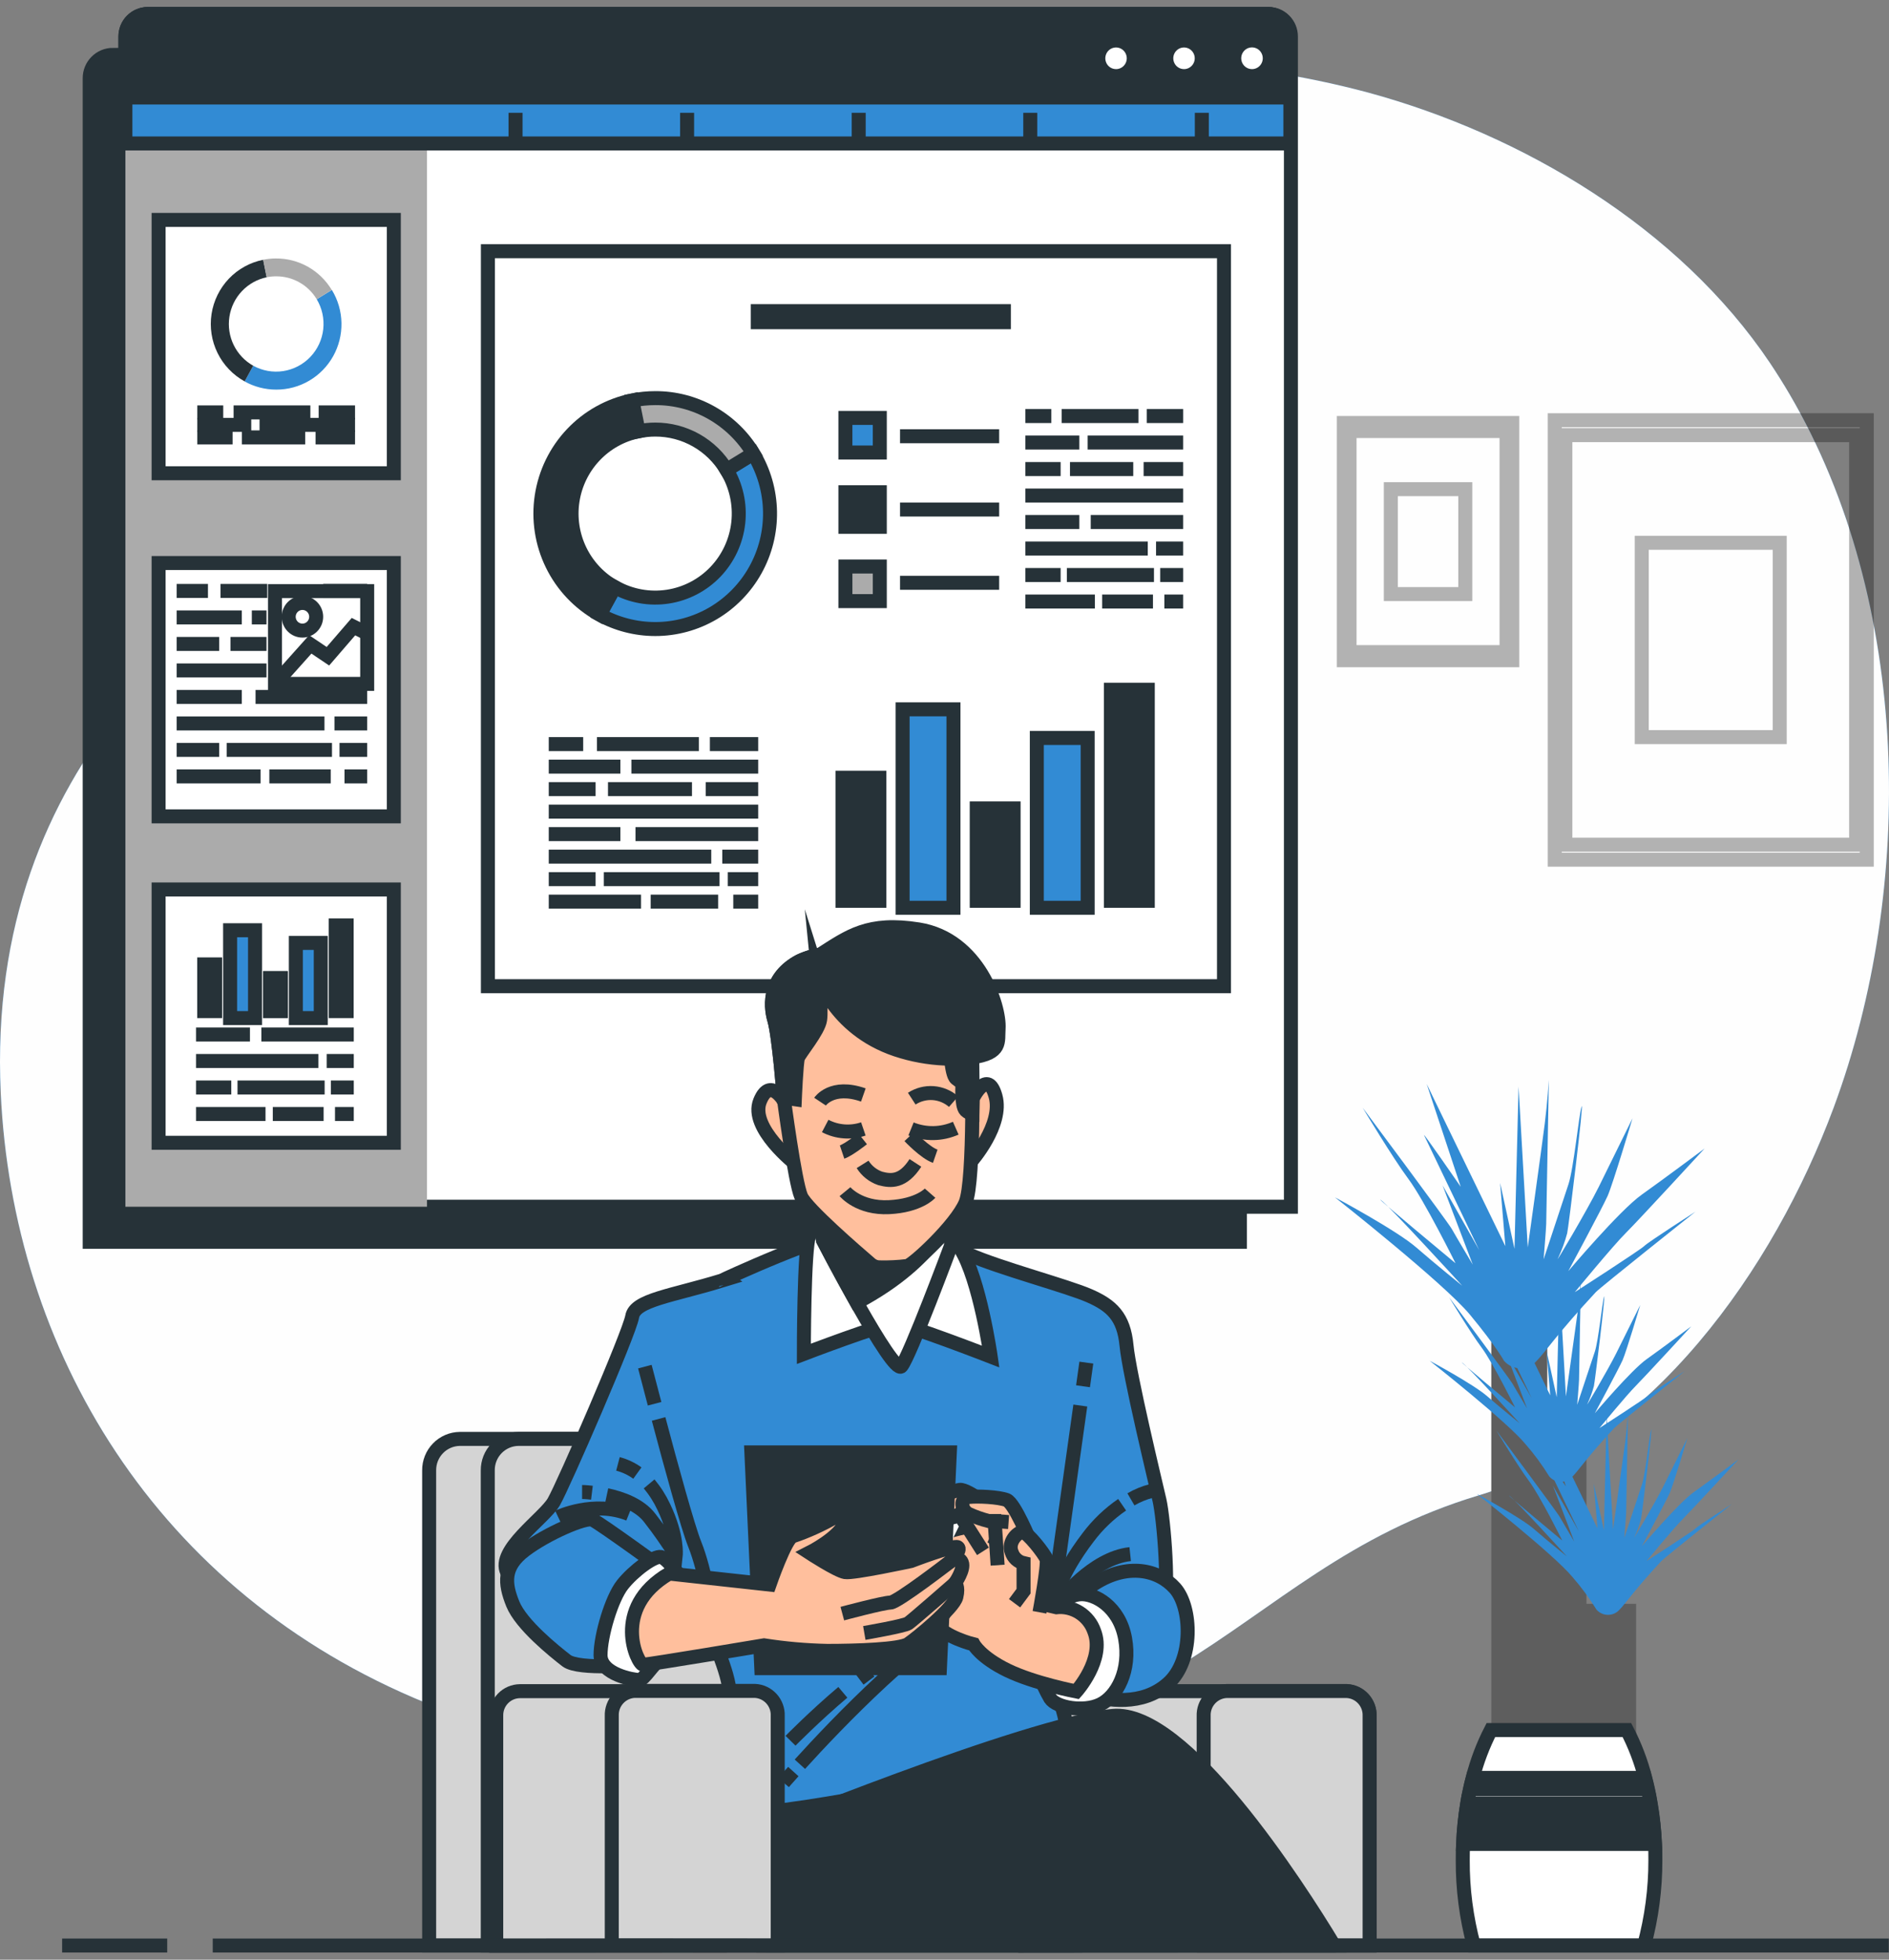 <svg width="135" height="140" viewBox="0 0 135 140" fill="none" xmlns="http://www.w3.org/2000/svg">
<rect x="0" y="0" width="135" height="140" fill="#808080" stroke="none"/>
<path d="M131.046 79.128C126.766 90.649 118.027 103.119 105.728 106.813C87.133 112.393 84.925 127.456 51.641 126.059C46.779 125.879 41.951 125.168 37.242 123.938C34.943 123.327 32.685 122.57 30.481 121.673C11.035 113.752 0.892 96.32 0.053 78.082C-1.057 54.09 15.585 42.657 26.402 35.963C37.219 29.269 50.255 3.337 82.985 4.439C87.983 4.59 92.947 5.319 97.779 6.613C108.793 9.611 119.988 16.241 126.496 25.932C126.984 26.663 127.451 27.407 127.896 28.165C136.607 43.022 136.877 63.42 131.046 79.128Z" fill="#328BD4"/>
<path d="M131.046 79.128C126.766 90.649 118.027 103.119 105.728 106.813C87.133 112.393 84.925 127.456 51.641 126.059C46.779 125.879 41.951 125.168 37.242 123.938C34.943 123.327 32.685 122.57 30.481 121.673C11.035 113.752 0.892 96.32 0.053 78.082C-1.057 54.09 15.585 42.657 26.402 35.963C37.219 29.269 50.255 3.337 82.985 4.439C87.983 4.59 92.947 5.319 97.779 6.613C108.793 9.611 119.988 16.241 126.496 25.932C126.984 26.663 127.451 27.407 127.896 28.165C136.607 43.022 136.877 63.42 131.046 79.128Z" fill="#FEFEFE"/>
<g opacity="0.3">
<path d="M133.411 30.02H111.112V61.416H133.411V30.02Z" stroke="black" stroke-miterlimit="10"/>
<path d="M132.652 31.087H111.87V60.346H132.652V31.087Z" stroke="black" stroke-miterlimit="10"/>
<path d="M127.19 38.777H117.329V52.659H127.19V38.777Z" stroke="black" stroke-miterlimit="10"/>
</g>
<g opacity="0.3">
<path d="M108.076 30.219H96.039V47.166H108.076V30.219Z" stroke="black" stroke-miterlimit="10"/>
<path d="M107.666 30.794H96.448V46.587H107.666V30.794Z" stroke="black" stroke-miterlimit="10"/>
<path d="M104.72 34.946H99.397V42.441H104.72V34.946Z" stroke="black" stroke-miterlimit="10"/>
</g>
<path d="M111.379 124.946V102.307" stroke="#5E5E5E" stroke-width="4" stroke-miterlimit="10"/>
<path d="M108.578 125.405V94.138" stroke="#5E5E5E" stroke-width="4" stroke-miterlimit="10"/>
<path d="M114.93 125.557V114.576" stroke="#5E5E5E" stroke-width="4" stroke-miterlimit="10"/>
<path d="M107.489 97.22C107.489 97.22 106.928 96.186 105.054 93.924C103.18 91.663 95.405 85.538 95.405 85.538C95.405 85.538 99.81 87.894 101.216 89.118C102.622 90.342 104.496 91.85 104.496 91.85C104.496 91.85 99.249 86.105 98.685 85.728C98.122 85.352 104.023 90.249 104.023 90.249C104.023 90.249 101.777 85.728 100.652 84.221C99.528 82.713 97.384 79.134 97.384 79.134C97.384 79.134 103.485 87.315 103.755 87.8C104.025 88.285 105.254 90.345 105.254 90.345L103.099 84.691L105.714 89.308C105.714 89.308 101.966 81.489 101.78 81.112C101.594 80.735 104.394 84.785 104.394 84.785L101.96 77.439L107.582 89.024L107.207 84.504L108.235 89.214L108.526 77.626L109.183 89.118C109.183 89.118 110.211 81.772 110.4 80.265C110.589 78.757 110.69 77.156 110.69 77.156C110.69 77.156 110.502 87.14 110.502 87.423C110.502 87.707 110.316 89.968 110.316 89.968L112.094 84.598C112.469 83.467 112.843 79.604 113.032 79.046C113.221 78.488 112.094 87.712 112.001 88.104C111.836 88.719 111.616 89.317 111.344 89.892C111.054 90.459 113.407 86.503 114.25 84.805L116.67 79.891C116.67 79.891 115.264 84.601 114.889 85.442C114.514 86.284 112.079 90.812 112.079 90.812C112.079 90.812 115.734 86.479 117.326 85.349C118.919 84.218 121.821 82.05 121.821 82.05C121.821 82.05 117.14 87.14 116.202 88.072C115.264 89.004 112.547 92.311 112.547 92.311C112.547 92.311 117.231 89.296 117.512 89.013C117.794 88.729 121.167 86.564 121.167 86.564C121.167 86.564 114.366 91.967 114.046 92.311C111.33 95.233 110.394 96.645 109.83 97.209C109.685 97.377 109.506 97.512 109.304 97.605C109.103 97.698 108.884 97.747 108.662 97.748C108.441 97.749 108.221 97.703 108.019 97.612C107.816 97.52 107.636 97.387 107.489 97.22Z" fill="#328BD4"/>
<path d="M110.723 105.48C110.214 104.654 109.638 103.872 109 103.143C107.675 101.545 102.175 97.214 102.175 97.214C102.175 97.214 105.289 98.88 106.283 99.745C107.277 100.61 108.607 101.679 108.607 101.679C108.607 101.679 104.897 97.615 104.499 97.346C104.101 97.077 108.276 100.545 108.276 100.545C108.276 100.545 106.687 97.346 105.891 96.279C105.095 95.213 103.566 92.683 103.566 92.683C103.566 92.683 107.872 98.48 108.073 98.818L109.133 100.618L107.608 96.618L109.464 99.885C109.464 99.885 106.815 94.354 106.681 94.088C106.547 93.822 108.538 96.686 108.538 96.686L106.815 91.487L110.789 99.683L110.525 96.487L111.254 99.818L111.452 91.622L111.911 99.759C111.911 99.759 112.637 94.561 112.782 93.498C112.928 92.434 112.98 91.297 112.98 91.297C112.98 91.297 112.849 98.36 112.849 98.561C112.849 98.763 112.716 100.361 112.716 100.361L113.977 96.563C114.241 95.762 114.505 93.03 114.639 92.63C114.773 92.23 113.977 98.766 113.91 99.026C113.793 99.462 113.637 99.886 113.445 100.294C113.247 100.694 114.898 97.895 115.499 96.694L117.222 93.229C117.222 93.229 116.228 96.563 115.964 97.162C115.699 97.761 113.977 100.96 113.977 100.96C113.977 100.96 116.559 97.895 117.687 97.094C118.814 96.294 120.865 94.757 120.865 94.757C120.865 94.757 117.553 98.354 116.891 99.02C116.228 99.686 114.308 102.021 114.308 102.021C114.308 102.021 117.62 99.888 117.817 99.683C118.015 99.479 120.403 97.954 120.403 97.954C120.403 97.954 115.592 101.772 115.365 102.018C113.445 104.084 112.782 105.083 112.384 105.483C112.281 105.602 112.153 105.697 112.009 105.763C111.866 105.828 111.71 105.861 111.553 105.861C111.395 105.861 111.24 105.827 111.097 105.761C110.954 105.695 110.826 105.6 110.723 105.48Z" fill="#328BD4"/>
<path d="M114.096 114.994C113.588 114.167 113.011 113.386 112.373 112.656C111.048 111.055 105.548 106.725 105.548 106.725C105.548 106.725 108.662 108.39 109.656 109.258C110.65 110.126 111.98 111.19 111.98 111.19C111.98 111.19 108.27 107.125 107.872 106.859C107.474 106.594 111.649 110.056 111.649 110.056C111.649 110.056 110.06 106.859 109.264 105.793C108.468 104.726 106.94 102.193 106.94 102.193C106.94 102.193 111.245 107.99 111.446 108.329C111.646 108.668 112.503 110.129 112.503 110.129L110.981 106.132L112.835 109.401C112.835 109.401 110.185 103.87 110.054 103.604C109.923 103.339 111.911 106.187 111.911 106.187L110.188 100.989L114.165 109.185L113.898 105.986L114.627 109.317L114.816 101.133L115.278 109.264C115.278 109.264 116.007 104.066 116.15 103C116.292 101.933 116.347 100.799 116.347 100.799C116.347 100.799 116.216 107.865 116.216 108.063C116.216 108.262 116.083 109.863 116.083 109.863L117.341 106.065C117.605 105.264 117.873 102.532 118.003 102.132C118.134 101.732 117.341 108.268 117.274 108.531C117.158 108.965 117.003 109.389 116.812 109.796C116.612 110.196 118.265 107.397 118.866 106.199L120.589 102.734C120.589 102.734 119.595 106.065 119.328 106.664C119.061 107.263 117.341 110.462 117.341 110.462C117.341 110.462 119.927 107.397 121.051 106.596C122.175 105.796 124.247 104.259 124.247 104.259C124.247 104.259 120.917 107.865 120.258 108.525C119.598 109.185 117.672 111.523 117.672 111.523C117.672 111.523 120.987 109.39 121.185 109.185C121.382 108.981 123.768 107.453 123.768 107.453C123.768 107.453 118.959 111.274 118.733 111.517C116.812 113.583 116.15 114.582 115.752 114.982C115.649 115.102 115.522 115.197 115.38 115.264C115.238 115.33 115.083 115.364 114.926 115.365C114.769 115.367 114.614 115.334 114.471 115.27C114.328 115.206 114.2 115.112 114.096 114.994Z" fill="#328BD4"/>
<path d="M117.498 138.988C118.037 136.999 118.308 134.946 118.303 132.885C118.303 132.496 118.303 132.11 118.276 131.73C118.233 130.768 118.132 129.808 117.971 128.858C117.913 128.511 117.846 128.169 117.774 127.833C117.713 127.555 117.646 127.28 117.576 127.012C117.272 125.826 116.833 124.68 116.269 123.596H106.547C105.988 124.681 105.554 125.827 105.252 127.012C105.179 127.28 105.115 127.555 105.054 127.833C104.978 128.169 104.915 128.511 104.854 128.858C104.698 129.809 104.601 130.768 104.563 131.73C104.543 132.11 104.537 132.496 104.537 132.885C104.526 134.946 104.792 136.999 105.327 138.988H117.498Z" fill="white" stroke="#263238" stroke-miterlimit="10"/>
<path d="M117.562 127.012H105.252C105.179 127.28 105.115 127.555 105.054 127.833H117.759C117.698 127.555 117.631 127.28 117.562 127.012ZM117.957 128.858H104.854C104.698 129.809 104.601 130.768 104.563 131.73H118.274C118.227 130.767 118.121 129.808 117.957 128.858Z" fill="#263238" stroke="#263238" stroke-miterlimit="10"/>
<path d="M8.066 3.922H88.612V88.715H6.41V5.584C6.41 5.143 6.584 4.719 6.895 4.407C7.205 4.094 7.627 3.919 8.066 3.919V3.922Z" fill="#263238" stroke="#263238" stroke-miterlimit="10"/>
<path d="M10.598 1H90.659C91.083 1 91.49 1.169 91.789 1.471C92.089 1.772 92.257 2.181 92.257 2.607V86.208H9V2.607C9 2.181 9.168 1.772 9.468 1.471C9.768 1.169 10.174 1 10.598 1Z" fill="white" stroke="#263238" stroke-miterlimit="10"/>
<path d="M10.559 1H28.918C29.342 1 29.748 1.169 30.048 1.471C30.348 1.772 30.516 2.181 30.516 2.607V86.208H8.961V2.607C8.961 2.181 9.129 1.772 9.429 1.471C9.729 1.169 10.135 1 10.559 1Z" fill="#ABABAB"/>
<path d="M10.559 1H90.62C91.044 1 91.45 1.169 91.75 1.471C92.05 1.772 92.218 2.181 92.218 2.607V10.248H8.961V2.607C8.961 2.181 9.129 1.772 9.429 1.471C9.729 1.169 10.135 1 10.559 1Z" fill="#328BD4" stroke="#263238" stroke-miterlimit="10"/>
<path d="M10.559 1H90.62C91.044 1 91.45 1.169 91.75 1.471C92.05 1.772 92.218 2.181 92.218 2.607V6.966H8.961V2.607C8.961 2.181 9.129 1.772 9.429 1.471C9.729 1.169 10.135 1 10.559 1Z" fill="#263238" stroke="#263238" stroke-miterlimit="10"/>
<path d="M81.026 4.164C81.026 3.912 80.952 3.666 80.813 3.457C80.674 3.247 80.476 3.084 80.244 2.987C80.013 2.891 79.758 2.866 79.512 2.915C79.267 2.964 79.041 3.085 78.864 3.264C78.687 3.442 78.566 3.669 78.517 3.916C78.468 4.163 78.493 4.419 78.589 4.652C78.685 4.885 78.847 5.084 79.056 5.224C79.264 5.364 79.509 5.438 79.76 5.438C80.095 5.438 80.417 5.303 80.654 5.064C80.892 4.826 81.025 4.502 81.026 4.164Z" fill="white" stroke="#263238" stroke-miterlimit="10"/>
<path d="M85.884 4.164C85.884 3.912 85.81 3.666 85.671 3.457C85.531 3.247 85.334 3.084 85.102 2.987C84.871 2.891 84.616 2.866 84.37 2.915C84.124 2.964 83.899 3.085 83.722 3.264C83.544 3.442 83.424 3.669 83.375 3.916C83.326 4.163 83.351 4.419 83.447 4.652C83.543 4.885 83.705 5.084 83.914 5.224C84.122 5.364 84.367 5.438 84.617 5.438C84.953 5.438 85.275 5.303 85.512 5.064C85.75 4.826 85.883 4.502 85.884 4.164Z" fill="white" stroke="#263238" stroke-miterlimit="10"/>
<path d="M90.745 4.164C90.746 3.912 90.672 3.665 90.532 3.454C90.393 3.244 90.195 3.08 89.963 2.983C89.731 2.886 89.476 2.86 89.229 2.909C88.983 2.958 88.756 3.079 88.579 3.258C88.401 3.436 88.279 3.663 88.23 3.911C88.181 4.159 88.206 4.416 88.302 4.649C88.398 4.883 88.561 5.082 88.77 5.223C88.978 5.363 89.224 5.438 89.475 5.438C89.812 5.438 90.134 5.304 90.372 5.065C90.61 4.827 90.744 4.503 90.745 4.164Z" fill="white" stroke="#263238" stroke-miterlimit="10"/>
<path d="M36.844 10.049V8.059" stroke="#263238" stroke-miterlimit="10"/>
<path d="M49.105 10.049V8.059" stroke="#263238" stroke-miterlimit="10"/>
<path d="M61.368 10.049V8.059" stroke="#263238" stroke-miterlimit="10"/>
<path d="M73.629 10.049V8.059" stroke="#263238" stroke-miterlimit="10"/>
<path d="M85.89 10.049V8.059" stroke="#263238" stroke-miterlimit="10"/>
<path d="M87.474 17.947H34.868V70.453H87.474V17.947Z" fill="white" stroke="#263238" stroke-miterlimit="10"/>
<path d="M64.323 31.165H71.407" stroke="#263238" stroke-miterlimit="10"/>
<path d="M64.323 36.401H71.407" stroke="#263238" stroke-miterlimit="10"/>
<path d="M64.323 41.635H71.407" stroke="#263238" stroke-miterlimit="10"/>
<path d="M50.732 53.158H54.186" stroke="#263238" stroke-miterlimit="10"/>
<path d="M42.663 53.158H49.944" stroke="#263238" stroke-miterlimit="10"/>
<path d="M39.218 53.158H41.678" stroke="#263238" stroke-miterlimit="10"/>
<path d="M45.124 54.768H54.186" stroke="#263238" stroke-miterlimit="10"/>
<path d="M39.218 54.768H44.337" stroke="#263238" stroke-miterlimit="10"/>
<path d="M50.438 56.375H54.186" stroke="#263238" stroke-miterlimit="10"/>
<path d="M43.451 56.375H49.453" stroke="#263238" stroke-miterlimit="10"/>
<path d="M39.218 56.375H42.565" stroke="#263238" stroke-miterlimit="10"/>
<path d="M39.218 57.982H54.186" stroke="#263238" stroke-miterlimit="10"/>
<path d="M45.418 59.589H54.186" stroke="#263238" stroke-miterlimit="10"/>
<path d="M39.218 59.589H44.337" stroke="#263238" stroke-miterlimit="10"/>
<path d="M51.618 61.199H54.186" stroke="#263238" stroke-miterlimit="10"/>
<path d="M39.218 61.199H50.831" stroke="#263238" stroke-miterlimit="10"/>
<path d="M52.013 62.806H54.186" stroke="#263238" stroke-miterlimit="10"/>
<path d="M43.154 62.806H51.423" stroke="#263238" stroke-miterlimit="10"/>
<path d="M39.218 62.806H42.565" stroke="#263238" stroke-miterlimit="10"/>
<path d="M52.405 64.413H54.186" stroke="#263238" stroke-miterlimit="10"/>
<path d="M46.502 64.413H51.324" stroke="#263238" stroke-miterlimit="10"/>
<path d="M39.218 64.413H45.813" stroke="#263238" stroke-miterlimit="10"/>
<path d="M81.953 29.722H84.554" stroke="#263238" stroke-miterlimit="10"/>
<path d="M75.875 29.722H81.361" stroke="#263238" stroke-miterlimit="10"/>
<path d="M73.281 29.722H75.134" stroke="#263238" stroke-miterlimit="10"/>
<path d="M77.729 31.615H84.553" stroke="#263238" stroke-miterlimit="10"/>
<path d="M73.281 31.615H77.136" stroke="#263238" stroke-miterlimit="10"/>
<path d="M81.73 33.509H84.553" stroke="#263238" stroke-miterlimit="10"/>
<path d="M76.468 33.509H80.989" stroke="#263238" stroke-miterlimit="10"/>
<path d="M73.281 33.509H75.799" stroke="#263238" stroke-miterlimit="10"/>
<path d="M73.281 35.402H84.553" stroke="#263238" stroke-miterlimit="10"/>
<path d="M77.95 37.292H84.553" stroke="#263238" stroke-miterlimit="10"/>
<path d="M73.281 37.292H77.136" stroke="#263238" stroke-miterlimit="10"/>
<path d="M82.618 39.186H84.553" stroke="#263238" stroke-miterlimit="10"/>
<path d="M73.281 39.186H82.026" stroke="#263238" stroke-miterlimit="10"/>
<path d="M82.915 41.079H84.554" stroke="#263238" stroke-miterlimit="10"/>
<path d="M76.244 41.079H82.47" stroke="#263238" stroke-miterlimit="10"/>
<path d="M73.281 41.079H75.799" stroke="#263238" stroke-miterlimit="10"/>
<path d="M83.214 42.973H84.553" stroke="#263238" stroke-miterlimit="10"/>
<path d="M78.766 42.973H82.398" stroke="#263238" stroke-miterlimit="10"/>
<path d="M73.281 42.973H78.246" stroke="#263238" stroke-miterlimit="10"/>
<path d="M46.83 44.939C45.441 44.939 44.074 44.585 42.858 43.911L43.939 41.944C45.091 42.584 46.421 42.824 47.722 42.625C49.024 42.427 50.223 41.801 51.135 40.846C52.046 39.891 52.618 38.66 52.762 37.344C52.905 36.028 52.612 34.701 51.929 33.57L53.835 32.401C54.592 33.652 55.004 35.083 55.03 36.547C55.055 38.01 54.693 39.455 53.979 40.731C53.266 42.008 52.228 43.07 50.972 43.81C49.715 44.549 48.286 44.939 46.83 44.939Z" fill="#328BD4" stroke="#263238" stroke-miterlimit="10"/>
<path d="M42.855 43.911C41.387 43.094 40.203 41.845 39.463 40.331C38.722 38.817 38.461 37.111 38.714 35.444C38.968 33.776 39.723 32.226 40.879 31.004C42.035 29.781 43.536 28.944 45.179 28.606L45.621 30.809C44.425 31.055 43.333 31.663 42.492 32.553C41.651 33.442 41.1 34.569 40.916 35.782C40.731 36.995 40.92 38.236 41.458 39.338C41.996 40.44 42.857 41.349 43.924 41.944L42.855 43.911Z" fill="#263238" stroke="#263238" stroke-miterlimit="10"/>
<path d="M51.926 33.57C51.396 32.688 50.648 31.96 49.755 31.455C48.862 30.95 47.854 30.686 46.83 30.689C46.429 30.689 46.029 30.729 45.636 30.809L45.194 28.606C45.733 28.497 46.281 28.442 46.83 28.442C48.238 28.437 49.624 28.799 50.851 29.493C52.079 30.187 53.107 31.189 53.835 32.401L51.926 33.57Z" fill="#ABABAB" stroke="#263238" stroke-miterlimit="10"/>
<path d="M62.876 29.856H60.418V32.328H62.876V29.856Z" fill="#328BD4" stroke="#263238" stroke-miterlimit="10"/>
<path d="M62.876 35.165H60.418V37.637H62.876V35.165Z" fill="#263238" stroke="#263238" stroke-miterlimit="10"/>
<path d="M62.876 40.472H60.418V42.944H62.876V40.472Z" fill="#ABABAB" stroke="#263238" stroke-miterlimit="10"/>
<path d="M63.344 55.06H59.709V64.852H63.344V55.06Z" fill="#263238"/>
<path d="M68.141 50.675H64.506V64.852H68.141V50.675Z" fill="#328BD4" stroke="#263238" stroke-miterlimit="10"/>
<path d="M72.938 57.252H69.303V64.852H72.938V57.252Z" fill="#263238"/>
<path d="M77.732 52.72H74.097V64.852H77.732V52.72Z" fill="#328BD4" stroke="#263238" stroke-miterlimit="10"/>
<path d="M82.528 48.776H78.894V64.852H82.528V48.776Z" fill="#263238"/>
<path d="M72.243 21.728H53.654V23.519H72.243V21.728Z" fill="#263238"/>
<path d="M28.145 15.711H11.335V33.81H28.145V15.711Z" fill="white" stroke="#263238" stroke-miterlimit="10"/>
<path d="M19.737 27.834C18.948 27.834 18.173 27.634 17.482 27.25L18.098 26.128C18.752 26.489 19.506 26.624 20.243 26.51C20.981 26.397 21.66 26.042 22.177 25.501C22.694 24.96 23.018 24.263 23.101 23.517C23.183 22.771 23.019 22.019 22.634 21.377L23.717 20.714C24.151 21.424 24.387 22.237 24.403 23.07C24.419 23.902 24.214 24.724 23.808 25.45C23.402 26.177 22.811 26.78 22.095 27.199C21.379 27.619 20.565 27.838 19.737 27.834Z" fill="#328BD4"/>
<path d="M17.485 27.247C16.647 26.787 15.97 26.078 15.546 25.216C15.123 24.355 14.973 23.384 15.118 22.434C15.264 21.484 15.696 20.603 16.357 19.909C17.018 19.215 17.876 18.744 18.813 18.558L19.063 19.808C18.385 19.948 17.766 20.294 17.289 20.799C16.812 21.303 16.5 21.942 16.395 22.631C16.29 23.319 16.396 24.023 16.701 24.648C17.006 25.273 17.493 25.79 18.098 26.128L17.485 27.247Z" fill="#263238"/>
<path d="M22.634 21.377C22.332 20.874 21.906 20.459 21.396 20.172C20.887 19.885 20.312 19.737 19.728 19.741C19.501 19.741 19.274 19.764 19.051 19.808L18.801 18.558C19.107 18.496 19.417 18.464 19.728 18.464C20.528 18.461 21.316 18.667 22.013 19.061C22.711 19.456 23.295 20.025 23.709 20.714L22.634 21.377Z" fill="#ABABAB"/>
<path d="M22.773 29.462H25.373" stroke="#263238" stroke-miterlimit="10"/>
<path d="M16.695 29.462H22.18" stroke="#263238" stroke-miterlimit="10"/>
<path d="M14.101 29.462H15.954" stroke="#263238" stroke-miterlimit="10"/>
<path d="M18.549 30.353H25.373" stroke="#263238" stroke-miterlimit="10"/>
<path d="M14.101 30.353H17.956" stroke="#263238" stroke-miterlimit="10"/>
<path d="M22.552 31.247H25.373" stroke="#263238" stroke-miterlimit="10"/>
<path d="M17.288 31.247H21.811" stroke="#263238" stroke-miterlimit="10"/>
<path d="M14.101 31.247H16.622" stroke="#263238" stroke-miterlimit="10"/>
<path d="M28.145 40.223H11.335V58.321H28.145V40.223Z" fill="white" stroke="#263238" stroke-miterlimit="10"/>
<path d="M23.098 42.216H26.239" stroke="#263238" stroke-miterlimit="10"/>
<path d="M15.757 42.216H19.098" stroke="#263238" stroke-miterlimit="10"/>
<path d="M12.624 42.216H14.862" stroke="#263238" stroke-miterlimit="10"/>
<path d="M17.997 44.109H19.045" stroke="#263238" stroke-miterlimit="10"/>
<path d="M12.624 44.109H17.279" stroke="#263238" stroke-miterlimit="10"/>
<path d="M16.474 46.003H19.045" stroke="#263238" stroke-miterlimit="10"/>
<path d="M12.624 46.003H15.666" stroke="#263238" stroke-miterlimit="10"/>
<path d="M12.624 47.896H19.046" stroke="#263238" stroke-miterlimit="10"/>
<path d="M18.264 49.789H26.239" stroke="#263238" stroke-miterlimit="10"/>
<path d="M12.624 49.789H17.279" stroke="#263238" stroke-miterlimit="10"/>
<path d="M23.903 51.683H26.239" stroke="#263238" stroke-miterlimit="10"/>
<path d="M12.624 51.683H23.189" stroke="#263238" stroke-miterlimit="10"/>
<path d="M24.264 53.573H26.239" stroke="#263238" stroke-miterlimit="10"/>
<path d="M16.204 53.573H23.726" stroke="#263238" stroke-miterlimit="10"/>
<path d="M12.624 53.573H15.666" stroke="#263238" stroke-miterlimit="10"/>
<path d="M24.621 55.467H26.239" stroke="#263238" stroke-miterlimit="10"/>
<path d="M19.249 55.467H23.636" stroke="#263238" stroke-miterlimit="10"/>
<path d="M12.624 55.467H18.621" stroke="#263238" stroke-miterlimit="10"/>
<path d="M26.242 42.23H19.653V48.857H26.242V42.23Z" stroke="#263238" stroke-miterlimit="10"/>
<path d="M19.653 48.854L22.174 46.035L23.435 46.882L25.26 44.767L26.1 45.19" stroke="#263238" stroke-miterlimit="10"/>
<path d="M21.614 45.05C22.156 45.05 22.596 44.608 22.596 44.062C22.596 43.517 22.156 43.075 21.614 43.075C21.071 43.075 20.632 43.517 20.632 44.062C20.632 44.608 21.071 45.05 21.614 45.05Z" stroke="#263238" stroke-miterlimit="10"/>
<path d="M28.145 63.543H11.335V81.641H28.145V63.543Z" fill="white" stroke="#263238" stroke-miterlimit="10"/>
<path d="M18.679 73.904H25.283" stroke="#263238" stroke-miterlimit="10"/>
<path d="M14.01 73.904H17.863" stroke="#263238" stroke-miterlimit="10"/>
<path d="M23.348 75.797H25.283" stroke="#263238" stroke-miterlimit="10"/>
<path d="M14.01 75.797H22.756" stroke="#263238" stroke-miterlimit="10"/>
<path d="M23.645 77.69H25.283" stroke="#263238" stroke-miterlimit="10"/>
<path d="M16.974 77.69H23.2" stroke="#263238" stroke-miterlimit="10"/>
<path d="M14.01 77.69H16.529" stroke="#263238" stroke-miterlimit="10"/>
<path d="M23.941 79.584H25.283" stroke="#263238" stroke-miterlimit="10"/>
<path d="M19.496 79.584H23.128" stroke="#263238" stroke-miterlimit="10"/>
<path d="M14.01 79.584H18.976" stroke="#263238" stroke-miterlimit="10"/>
<path d="M15.876 68.396H14.095V72.732H15.876V68.396Z" fill="#263238"/>
<path d="M18.226 66.456H16.445V72.732H18.226V66.456Z" fill="#328BD4" stroke="#263238" stroke-miterlimit="10"/>
<path d="M20.576 69.369H18.796V72.735H20.576V69.369Z" fill="#263238"/>
<path d="M22.924 67.362H21.143V72.732H22.924V67.362Z" fill="#328BD4" stroke="#263238" stroke-miterlimit="10"/>
<path d="M25.274 65.614H23.494V72.732H25.274V65.614Z" fill="#263238"/>
<path d="M72.665 138.988V105.048C72.668 104.755 72.614 104.465 72.506 104.193C72.398 103.921 72.237 103.674 72.034 103.465C71.83 103.256 71.588 103.089 71.32 102.974C71.052 102.859 70.765 102.798 70.474 102.795H32.861C32.273 102.802 31.712 103.043 31.302 103.466C30.891 103.888 30.664 104.457 30.67 105.048V138.988H72.665Z" fill="#D4D4D4" stroke="#263238" stroke-miterlimit="10"/>
<path d="M76.854 138.988V105.048C76.86 104.457 76.633 103.888 76.222 103.466C75.812 103.043 75.251 102.802 74.663 102.795H37.05C36.759 102.798 36.472 102.859 36.204 102.974C35.936 103.089 35.694 103.256 35.49 103.465C35.287 103.674 35.127 103.921 35.018 104.193C34.91 104.465 34.856 104.755 34.859 105.048V138.988H76.854Z" fill="#D4D4D4" stroke="#263238" stroke-miterlimit="10"/>
<path d="M97.881 138.988V122.55C97.885 122.095 97.71 121.658 97.394 121.333C97.079 121.008 96.647 120.823 96.195 120.817H74.945C74.495 120.824 74.065 121.01 73.751 121.335C73.437 121.66 73.263 122.097 73.269 122.55V139L97.881 138.988Z" fill="#D4D4D4" stroke="#263238" stroke-miterlimit="10"/>
<path d="M97.881 138.988V122.594C97.899 122.139 97.737 121.696 97.431 121.361C97.125 121.026 96.7 120.826 96.248 120.806H87.654C87.202 120.826 86.776 121.026 86.47 121.361C86.164 121.696 86.003 122.139 86.021 122.594V138.988H97.881Z" fill="#D4D4D4" stroke="#263238" stroke-miterlimit="10"/>
<path d="M93.764 138.988C89.987 136.56 80.997 130.679 79.147 128.508C76.79 125.743 76.299 124.855 74.434 124.955C72.569 125.054 53.515 127.719 53.515 127.719C52.718 128.761 52.179 129.979 51.943 131.272C51.699 132.917 53.687 137.495 54.372 138.988H93.764Z" fill="#263238" stroke="#263238" stroke-miterlimit="10"/>
<path d="M61.084 88.028C61.374 88.046 66.973 88.612 69.219 89.609C71.465 90.605 76.288 91.879 77.86 92.572C79.431 93.264 80.312 94.05 80.509 96.124C80.707 98.199 82.572 105.898 82.866 107.181C83.159 108.464 83.65 113.901 83.063 115.575C82.476 117.25 75.509 117.451 75.509 117.451C75.509 117.451 75.41 120.116 75.8 121.597C76.189 123.079 77.174 125.448 73.934 126.039C70.695 126.629 54.006 130.188 52.827 129.396C51.647 128.604 52.141 122.486 52.141 121.004C52.141 119.523 50.668 116.464 50.668 116.464C49.258 116.807 47.878 117.269 46.545 117.846C44.875 118.635 42.716 118.24 39.967 117.352C37.219 116.464 37.03 113.895 36.245 112.323C35.461 110.751 38.895 108.472 39.581 107.286C40.267 106.1 44.982 95.242 45.18 94.056C45.377 92.87 48.024 92.577 51.572 91.49C51.56 91.485 59.218 87.929 61.084 88.028Z" fill="#328BD4" stroke="#263238" stroke-miterlimit="10"/>
<path d="M57.164 126.036C59.724 123.213 65.968 116.648 70.491 114.518" stroke="#263238" stroke-miterlimit="10"/>
<path d="M55.999 127.348C55.999 127.348 56.249 127.055 56.697 126.559" stroke="#263238" stroke-miterlimit="10"/>
<path d="M61.412 119.952C61.674 119.754 61.935 119.558 62.194 119.368" stroke="#263238" stroke-miterlimit="10"/>
<path d="M56.496 124.359C56.496 124.359 58.216 122.605 60.235 120.899" stroke="#263238" stroke-miterlimit="10"/>
<path d="M47.068 101.369C47.94 104.668 49.169 109.13 49.645 110.31C50.429 112.244 50.929 115.54 50.929 115.54" fill="white"/>
<path d="M47.068 101.369C47.94 104.668 49.169 109.13 49.645 110.31C50.429 112.244 50.929 115.54 50.929 115.54" stroke="#263238" stroke-miterlimit="10"/>
<path d="M46.086 97.632C46.086 97.632 46.377 98.728 46.781 100.285L46.086 97.632Z" fill="white"/>
<path d="M46.086 97.632C46.086 97.632 46.377 98.728 46.781 100.285" stroke="#263238" stroke-miterlimit="10"/>
<path d="M45.551 105.235C45.132 104.933 44.662 104.711 44.163 104.58" stroke="#263238" stroke-miterlimit="10"/>
<path d="M43.364 106.813C44.436 107.043 45.732 107.511 46.441 108.449C47.104 109.299 47.723 110.183 48.294 111.099C48.294 111.099 48.437 109.737 47.44 107.66C47.163 107.066 46.81 106.511 46.391 106.009" stroke="#263238" stroke-miterlimit="10"/>
<path d="M41.6 106.588C41.6 106.588 41.876 106.588 42.303 106.64" stroke="#263238" stroke-miterlimit="10"/>
<path d="M39.889 108.376C39.889 108.376 42.454 107.16 44.947 108.163" stroke="#263238" stroke-miterlimit="10"/>
<path d="M77.206 100.411L75.001 116.113" stroke="#263238" stroke-miterlimit="10"/>
<path d="M77.636 97.346L77.4 99.035" stroke="#263238" stroke-miterlimit="10"/>
<path d="M80.823 107.114C81.278 106.849 81.767 106.648 82.276 106.515" stroke="#263238" stroke-miterlimit="10"/>
<path d="M75.428 114.252C75.428 114.252 75.643 112.604 77.778 109.811C78.454 108.913 79.27 108.132 80.195 107.499" stroke="#263238" stroke-miterlimit="10"/>
<path d="M75.712 114.395C75.712 114.395 78.063 111.312 80.771 111.026" stroke="#263238" stroke-miterlimit="10"/>
<path d="M59.904 87.239C59.904 87.239 58.236 87.338 57.841 88.227C57.446 89.115 57.449 96.718 57.449 96.718C57.449 96.718 63.144 94.544 63.928 94.544C64.713 94.544 70.802 96.913 70.802 96.913C70.802 96.913 70.015 91.385 68.641 89.214C67.266 87.043 64.91 87.14 64.126 87.14C63.341 87.14 59.904 87.239 59.904 87.239Z" fill="white" stroke="#263238" stroke-miterlimit="10"/>
<path d="M58.431 86.547L58.823 88.621C58.823 88.621 63.832 98.295 64.419 97.606C65.006 96.916 67.955 89.016 67.955 89.016L68.15 86.251C68.15 86.251 65.793 87.832 64.419 87.832C63.045 87.832 58.823 85.559 58.823 85.559L58.431 86.547Z" fill="white" stroke="#263238" stroke-miterlimit="10"/>
<path d="M68.15 86.251C68.15 86.251 65.793 87.832 64.419 87.832C63.045 87.832 58.823 85.559 58.823 85.559L58.431 86.547L58.823 88.621C58.823 88.621 59.954 90.804 61.203 93.021C61.403 92.946 61.597 92.856 61.784 92.753C67.249 89.67 68.15 86.251 68.15 86.251Z" fill="#263238" stroke="#263238" stroke-miterlimit="10"/>
<path d="M56.237 78.996C56.237 78.996 55.107 76.723 54.317 78.655C53.527 80.586 56.914 83.198 56.914 83.198L56.237 78.996Z" fill="#FFBF9D" stroke="#263238" stroke-miterlimit="10"/>
<path d="M69.512 78.488C69.512 78.488 70.582 76.27 71.148 78.316C71.715 80.361 69.405 82.97 69.405 82.97L69.512 78.488Z" fill="#FFBF9D" stroke="#263238" stroke-miterlimit="10"/>
<path d="M56.011 78.43C56.011 78.43 56.804 84.451 57.254 85.474C57.641 86.351 61.18 89.416 62.214 90.301C62.396 90.457 62.628 90.542 62.868 90.541C63.527 90.556 64.186 90.524 64.84 90.444C65.294 90.33 68.327 87.522 69.001 85.927C69.675 84.332 69.454 75.137 69.454 75.137C69.454 75.137 69.114 69.118 68.437 68.323C67.76 67.528 59.288 67.525 57.141 68.662C54.994 69.798 54.997 71.73 55.334 72.866C55.671 74.003 56.011 78.43 56.011 78.43Z" fill="#FFBF9D" stroke="#263238" stroke-miterlimit="10"/>
<path d="M65.648 66.397C62.051 65.828 60.68 66.874 58.611 68.197C58.103 68.286 57.609 68.441 57.141 68.659C54.997 69.796 54.997 71.727 55.334 72.864C55.671 74 56.011 78.415 56.011 78.415L56.804 78.529C56.804 78.529 56.914 75.917 57.028 75.578C57.141 75.239 58.498 73.647 58.611 72.852C58.724 72.057 58.498 69.784 58.498 69.784C58.498 69.784 59.739 73.76 64.483 75.122C65.616 75.454 66.789 75.627 67.969 75.636C68.031 76.288 68.141 76.904 68.338 77.053L68.789 77.395C68.789 77.395 68.675 78.985 69.015 79.324C69.148 79.452 69.316 79.536 69.498 79.566C69.512 77.839 69.498 76.259 69.477 75.537C71.619 75.23 71.299 74.433 71.366 73.468C71.465 71.891 69.939 67.081 65.648 66.397Z" fill="#263238" stroke="#263238" stroke-miterlimit="10"/>
<path d="M61.648 83.183C61.941 83.652 62.385 84.006 62.906 84.186C63.693 84.396 64.532 84.449 65.422 83.078" stroke="#263238" stroke-miterlimit="10"/>
<path d="M60.389 85.132C60.389 85.132 61.386 86.345 63.536 86.24C65.686 86.135 66.47 85.24 66.47 85.24" stroke="#263238" stroke-miterlimit="10"/>
<path d="M58.974 80.44C59.391 80.658 59.847 80.789 60.316 80.825C60.784 80.861 61.255 80.802 61.7 80.65" stroke="#263238" stroke-miterlimit="10"/>
<path d="M65.108 80.65C65.617 80.856 66.162 80.957 66.711 80.948C67.26 80.939 67.801 80.82 68.304 80.598" stroke="#263238" stroke-miterlimit="10"/>
<path d="M58.605 78.701C58.605 78.701 59.445 77.436 61.7 78.225" stroke="#263238" stroke-miterlimit="10"/>
<path d="M65.16 78.488C65.614 78.193 66.151 78.054 66.69 78.092C67.23 78.131 67.742 78.344 68.15 78.701" stroke="#263238" stroke-miterlimit="10"/>
<path d="M61.647 81.352C61.647 81.352 60.651 82.143 60.18 82.301" stroke="#263238" stroke-miterlimit="10"/>
<path d="M65.003 81.179C65.003 81.179 66.104 82.348 66.839 82.602" stroke="#263238" stroke-miterlimit="10"/>
<path d="M74.573 115.61C74.573 115.61 75.997 114.538 78.278 113.103C80.559 111.669 82.764 112.101 83.975 113.463C85.187 114.824 85.329 118.62 83.476 120.268C81.622 121.916 79.132 121.483 77.566 121.054C76 120.624 74.079 118.976 73.931 118.62C73.783 118.263 74.573 115.61 74.573 115.61Z" fill="#328BD4" stroke="#263238" stroke-miterlimit="10"/>
<path d="M75.5 114.824C75.5 114.824 76.212 113.962 77.209 113.892C78.205 113.822 79.986 114.751 80.405 117.045C80.823 119.339 79.824 121.197 78.624 121.77C77.424 122.342 75.492 121.986 75.064 121.34C74.721 120.749 74.435 120.125 74.21 119.479L75.5 114.824Z" fill="white" stroke="#263238" stroke-miterlimit="10"/>
<path d="M74.141 112.388C74.141 112.388 70.224 109.174 69.797 109.022C69.37 108.87 66.377 109.811 66.377 109.811L67.162 112.747C67.162 112.747 66.805 113.039 65.666 112.031C64.527 111.023 63.815 109.667 63.388 110.097C62.961 110.526 62.746 111.385 63.742 112.461C64.739 113.536 66.093 114.968 66.805 115.967C67.516 116.966 69.582 117.472 69.582 117.472C69.582 117.472 70.082 118.401 72.005 119.333C73.928 120.265 76.918 120.838 76.918 120.838C76.918 120.838 78.984 118.544 78.2 116.54C78.008 115.988 77.636 115.518 77.145 115.206C76.654 114.894 76.072 114.758 75.495 114.822L74.568 114.605L74.141 112.388Z" fill="#FFBF9D" stroke="#263238" stroke-miterlimit="10"/>
<path d="M68.853 108.388C68.853 108.388 66.528 106.485 65.915 106.573C65.302 106.661 63.969 107.321 63.44 107.692C62.911 108.063 63.385 108.785 64.021 108.759C64.523 108.721 65.021 108.639 65.509 108.513L65.883 108.306L67.577 110.968" fill="white"/>
<path d="M68.853 108.388C68.853 108.388 66.528 106.485 65.915 106.573C65.302 106.661 63.969 107.321 63.44 107.692C62.911 108.063 63.385 108.785 64.021 108.759C64.523 108.721 65.021 108.639 65.509 108.513L65.883 108.306L67.577 110.968" stroke="#263238" stroke-miterlimit="10"/>
<path d="M65.883 108.306L66.793 107.888" stroke="#263238" stroke-miterlimit="10"/>
<path d="M71.526 108.247C71.526 108.247 69.201 106.348 68.591 106.436C67.981 106.523 66.642 107.181 66.113 107.555C65.584 107.929 66.058 108.645 66.694 108.621C67.196 108.583 67.694 108.5 68.182 108.373L68.556 108.168L70.247 110.827" fill="#FFBF9D"/>
<path d="M71.526 108.247C71.526 108.247 69.201 106.348 68.591 106.436C67.981 106.523 66.642 107.181 66.113 107.555C65.584 107.929 66.058 108.645 66.694 108.621C67.196 108.583 67.694 108.5 68.182 108.373L68.556 108.168L70.247 110.827" stroke="#263238" stroke-miterlimit="10"/>
<path d="M68.556 108.168L69.466 107.748" stroke="#263238" stroke-miterlimit="10"/>
<path d="M73.647 110.167C73.647 110.167 72.508 107.374 71.938 107.16C71.369 106.947 69.873 106.868 69.233 106.944C68.594 107.02 68.652 107.876 69.233 108.163C69.692 108.372 70.169 108.539 70.657 108.662H71.084L71.296 111.815" fill="#FFBF9D"/>
<path d="M73.647 110.167C73.647 110.167 72.508 107.374 71.938 107.16C71.369 106.947 69.873 106.868 69.233 106.944C68.594 107.02 68.652 107.876 69.233 108.163C69.692 108.372 70.169 108.539 70.657 108.662H71.084L71.296 111.815" stroke="#263238" stroke-miterlimit="10"/>
<path d="M71.084 108.662L72.081 108.735" stroke="#263238" stroke-miterlimit="10"/>
<path d="M74.289 115.181C74.289 115.181 74.931 111.745 74.789 111.382C74.646 111.02 73.435 109.448 73.077 109.448C72.72 109.448 72.011 110.164 72.296 110.88C72.357 111.075 72.468 111.251 72.618 111.389C72.768 111.528 72.951 111.624 73.15 111.669V113.673L72.508 114.535" fill="#FFBF9D"/>
<path d="M74.289 115.181C74.289 115.181 74.931 111.745 74.789 111.382C74.646 111.02 73.435 109.448 73.077 109.448C72.72 109.448 72.011 110.164 72.296 110.88C72.357 111.075 72.468 111.251 72.618 111.389C72.768 111.528 72.951 111.624 73.15 111.669V113.673L72.508 114.535" stroke="#263238" stroke-miterlimit="10"/>
<path d="M67.173 119.175H54.407L53.698 103.759H67.882L67.173 119.175Z" fill="#263238" stroke="#263238" stroke-miterlimit="10"/>
<path d="M47.829 112.414C47.829 112.414 42.823 108.762 42.332 108.566C41.841 108.37 39.093 109.55 37.521 110.737C35.949 111.923 36.048 113.106 36.649 114.588C37.251 116.069 39.592 117.945 40.478 118.635C41.365 119.324 45.583 118.927 45.583 118.927L47.829 112.414Z" fill="#328BD4" stroke="#263238" stroke-miterlimit="10"/>
<path d="M48.811 112.908C48.811 112.908 47.73 111.33 47.239 111.231C46.748 111.131 45.275 112.218 44.491 113.206C43.706 114.193 42.919 116.858 42.919 118.24C42.919 119.622 45.275 120.017 45.668 120.017C46.06 120.017 46.65 118.833 47.338 118.439C48.027 118.044 48.811 112.908 48.811 112.908Z" fill="white" stroke="#263238" stroke-miterlimit="10"/>
<path d="M63.536 117.831C63.536 117.831 65.314 117.831 65.741 117.539C66.168 117.247 67.522 115.248 67.737 114.819C67.952 114.389 67.095 114.389 66.598 115.318C66.101 116.247 64.175 116.966 63.693 117.253C63.168 117.484 62.618 117.653 62.054 117.755L63.536 117.831Z" fill="white" stroke="#263238" stroke-miterlimit="10"/>
<path d="M47.829 112.414L54.997 113.2C54.997 113.2 56.159 109.843 56.665 109.743C57.721 109.384 58.74 108.921 59.706 108.361C60.102 108.069 60.787 107.669 60.395 108.756C60.003 109.843 57.841 110.93 57.841 110.93C57.841 110.93 59.805 112.212 60.395 112.312C60.985 112.411 65.108 111.52 65.108 111.52C65.108 111.52 68.15 110.351 68.446 110.532C68.742 110.713 67.955 111.52 67.955 111.52C67.955 111.52 68.536 111.125 68.739 111.619C68.943 112.113 68.248 113.101 68.248 113.101C68.248 113.101 68.539 113.296 68.347 114.088C68.156 114.88 65.5 117.048 64.91 117.445C64.32 117.843 61.18 117.939 59.12 117.939C57.606 117.909 56.097 117.776 54.602 117.542C54.602 117.542 46.356 118.927 45.964 118.927C45.572 118.927 43.608 114.883 47.829 112.414Z" fill="#FFBF9D" stroke="#263238" stroke-miterlimit="10"/>
<path d="M67.955 111.526C67.955 111.526 64.126 114.488 63.635 114.488C63.144 114.488 60.198 115.277 60.198 115.277" fill="#FFBF9D"/>
<path d="M67.955 111.526C67.955 111.526 64.126 114.488 63.635 114.488C63.144 114.488 60.198 115.277 60.198 115.277" stroke="#263238" stroke-miterlimit="10"/>
<path d="M68.249 113.106C68.249 113.106 65.207 115.771 64.91 115.97C64.614 116.169 61.769 116.659 61.769 116.659" fill="#FFBF9D"/>
<path d="M68.249 113.106C68.249 113.106 65.207 115.771 64.91 115.97C64.614 116.169 61.769 116.659 61.769 116.659" stroke="#263238" stroke-miterlimit="10"/>
<path d="M95.35 138.988C92.712 134.632 84.644 122.094 79.53 122.585C73.345 123.169 53.611 131.272 53.611 131.272L89.423 138.988H95.35Z" fill="#263238" stroke="#263238" stroke-miterlimit="10"/>
<path d="M51.458 138.988V122.55C51.463 122.095 51.288 121.658 50.972 121.333C50.656 121.008 50.225 120.823 49.773 120.817H37.149C36.697 120.823 36.266 121.008 35.95 121.333C35.634 121.658 35.459 122.095 35.464 122.55V139L51.458 138.988Z" fill="#D4D4D4" stroke="#263238" stroke-miterlimit="10"/>
<path d="M55.581 138.988V122.594C55.591 122.368 55.557 122.142 55.48 121.93C55.404 121.717 55.286 121.522 55.135 121.355C54.983 121.188 54.8 121.053 54.597 120.957C54.393 120.861 54.173 120.807 53.948 120.797H45.354C44.902 120.817 44.477 121.017 44.171 121.352C43.865 121.687 43.703 122.13 43.721 122.585V138.98L55.581 138.988Z" fill="#D4D4D4" stroke="#263238" stroke-miterlimit="10"/>
<path d="M11.95 138.988H4.44" stroke="#263238" stroke-miterlimit="10"/>
<path d="M134.985 138.988H15.204" stroke="#263238" stroke-miterlimit="10"/>
</svg>
